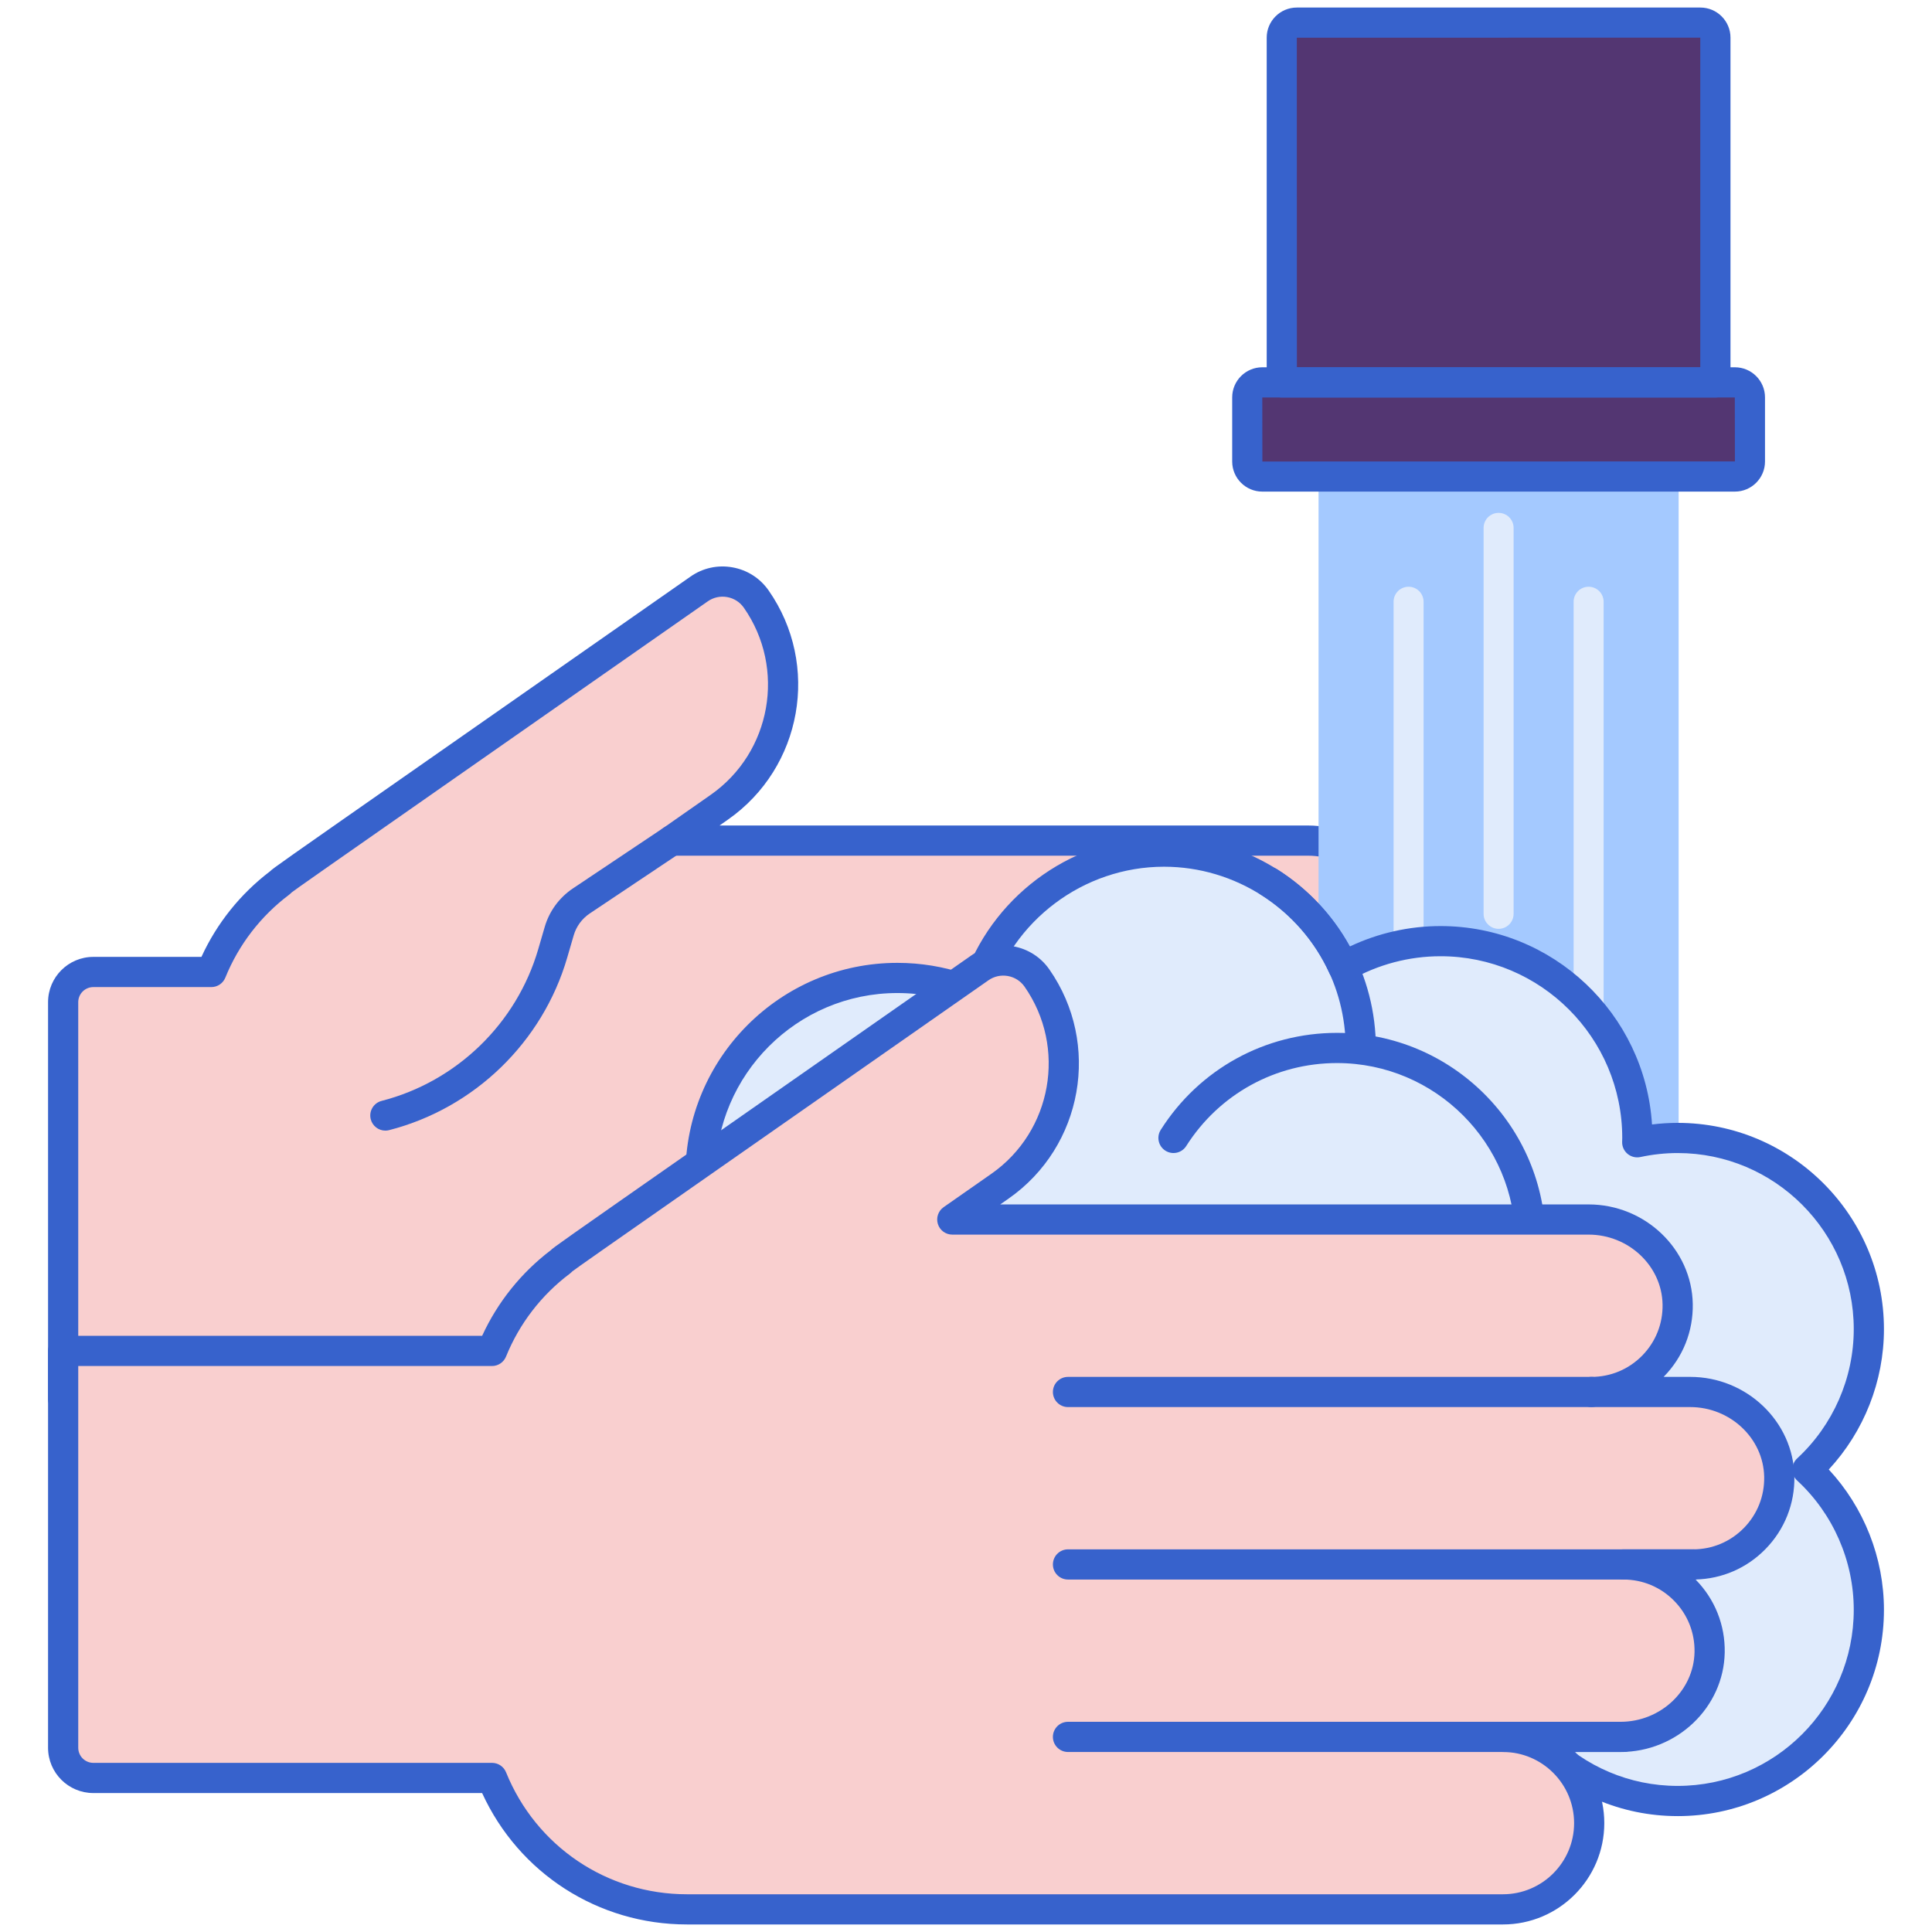 <?xml version="1.0"?>
<svg xmlns="http://www.w3.org/2000/svg" id="Layer_1" enable-background="new 0 0 256 256" height="512px" viewBox="0 0 256 256" width="512px" class=""><g><g><g><g><path d="m198.57 145.445c-.115-6.29-5.512-11.212-11.803-11.212h-13.085c6.381 0 11.541-5.232 11.424-11.64-.115-6.29-5.512-11.212-11.803-11.212h-84.314l6.32-4.418c8.966-6.267 11.157-18.614 4.896-27.583-1.716-2.457-5.107-3.06-7.564-1.343-58.616 40.971-54.906 38.321-55.525 38.914-4.023 3.022-7.195 7.109-9.111 11.84h-15.637c-2.209 0-4 1.791-4 4v52.585h19.637c4.133 10.207 14.135 17.411 25.824 17.411h108.126c6.31 0 11.426-5.115 11.426-11.426 0-6.31-5.116-11.426-11.426-11.426h15.581c6.291 0 11.688-4.922 11.803-11.212.117-6.408-5.042-11.64-11.424-11.64h9.23c6.382.002 11.542-5.229 11.425-11.638z" fill="#f9cfcf" data-original="#F9CFCF" class=""/></g></g><g><g><path d="m161.956 204.788h-108.126c-11.77 0-22.277-6.789-27.14-17.411h-18.322c-1.104 0-2-.896-2-2v-52.584c0-3.309 2.691-6 6-6h14.323c2.047-4.461 5.168-8.359 9.093-11.341.357-.376 1.291-1.029 20.803-14.659 8.034-5.612 19.246-13.446 34.909-24.393 1.625-1.138 3.6-1.573 5.555-1.224 1.956.347 3.658 1.435 4.794 3.061 6.882 9.857 4.464 23.479-5.39 30.367l-1.113.779h77.961c7.478 0 13.669 5.91 13.803 13.175.066 3.635-1.299 7.065-3.844 9.656-.006.007-.013.013-.02.02h3.524c7.478 0 13.669 5.911 13.803 13.175.066 3.635-1.299 7.065-3.844 9.656-2.469 2.514-5.743 3.933-9.253 4.016.008.008.016.016.023.024 2.545 2.592 3.91 6.021 3.844 9.657-.134 7.265-6.325 13.175-13.803 13.175h-6.029c2.395 2.426 3.874 5.756 3.874 9.426.001 7.402-6.022 13.425-13.425 13.425zm-151.588-21.411h17.638c.814 0 1.548.494 1.854 1.25 3.976 9.817 13.384 16.161 23.971 16.161h108.126c5.197 0 9.426-4.229 9.426-9.426s-4.229-9.426-9.426-9.426c-1.104 0-2-.896-2-2s.896-2 2-2h15.581c5.312 0 9.71-4.148 9.803-9.248.047-2.553-.911-4.961-2.698-6.781-1.786-1.82-4.175-2.822-6.726-2.822-1.104 0-2-.896-2-2s.896-2 2-2h9.229c2.551 0 4.939-1.002 6.727-2.822 1.786-1.819 2.744-4.228 2.697-6.781-.093-5.1-4.491-9.249-9.803-9.249h-13.085c-1.104 0-2-.896-2-2s.896-2 2-2c2.551 0 4.939-1.002 6.727-2.822 1.786-1.819 2.744-4.228 2.697-6.781-.093-5.1-4.49-9.248-9.803-9.248h-84.314c-.873 0-1.646-.566-1.907-1.399-.263-.833.046-1.74.762-2.24l6.32-4.418c8.046-5.625 10.021-16.749 4.401-24.798-.524-.75-1.311-1.252-2.214-1.413-.902-.16-1.813.04-2.563.564-15.664 10.948-26.876 18.781-34.911 24.394-16.066 11.224-19.731 13.785-20.247 14.193-.035.038-.075.079-.13.131-.058.056-.119.107-.183.155-3.769 2.831-6.693 6.632-8.458 10.992-.306.755-1.039 1.25-1.854 1.25h-15.637c-1.103 0-2 .897-2 2z" fill="#3762cc" data-original="#3762CC" class=""/></g></g><g><g><path d="m173.682 136.234h-69.36c-1.104 0-2-.896-2-2s.896-2 2-2h69.36c1.104 0 2 .896 2 2s-.896 2-2 2z" fill="#3762cc" data-original="#3762CC" class=""/></g></g><g><g><path d="m187.146 159.085h-82.824c-1.104 0-2-.896-2-2s.896-2 2-2h82.824c1.104 0 2 .896 2 2s-.896 2-2 2z" fill="#3762cc" data-original="#3762CC" class=""/></g></g><g><g><path d="m177.916 181.937h-73.595c-1.104 0-2-.896-2-2s.896-2 2-2h73.595c1.104 0 2 .896 2 2s-.895 2-2 2z" fill="#3762cc" data-original="#3762CC" class=""/></g></g><g><g><path d="m51.063 149.813c-.892 0-1.704-.6-1.937-1.503-.274-1.07.37-2.16 1.44-2.435 9.93-2.55 17.881-10.248 20.749-20.09l.865-2.968c.607-2.083 1.934-3.893 3.736-5.098l11.959-7.999c.919-.614 2.159-.367 2.774.551.614.918.368 2.16-.55 2.774l-11.96 7.999c-1.022.684-1.775 1.711-2.12 2.893l-.865 2.968c-3.262 11.192-12.302 19.946-23.595 22.845-.163.042-.331.063-.496.063z" fill="#3762cc" data-original="#3762CC" class=""/></g></g><g><g><path d="m174.715 56.903h47.714v116.117h-47.714z" fill="#a4c9ff" data-original="#A4C9FF" class=""/></g></g><g><g><path d="m227.298 50.666h-57.453v-45.678c0-1.098.89-1.988 1.988-1.988h53.477c1.098 0 1.988.89 1.988 1.988z" fill="#4671c6" data-original="#4671C6" class="active-path" style="fill:#533672" data-old_color="#4671c6"/></g></g><g><g><path d="m229.884 50.666h-62.624c-1.098 0-1.988.89-1.988 1.988v8.497c0 1.098.89 1.988 1.988 1.988h62.624c1.098 0 1.988-.89 1.988-1.988v-8.497c0-1.098-.89-1.988-1.988-1.988z" fill="#4671c6" data-original="#4671C6" class="active-path" style="fill:#533672" data-old_color="#4671c6"/></g></g><g><g><path d="m227.298 52.666h-57.453c-1.104 0-2-.896-2-2v-45.678c0-2.199 1.789-3.988 3.988-3.988h53.478c2.198 0 3.987 1.789 3.987 3.988v45.678c0 1.105-.896 2-2 2zm-55.454-4h53.454v-43.678l-53.465.012z" fill="#3762cc" data-original="#3762CC" class=""/></g></g><g><g><path d="m229.884 65.139h-62.624c-2.199 0-3.988-1.789-3.988-3.988v-8.497c0-2.199 1.789-3.988 3.988-3.988h62.624c2.199 0 3.988 1.789 3.988 3.988v8.497c0 2.199-1.789 3.988-3.988 3.988zm-62.624-12.473.012 8.485 62.612-.012-.012-8.473zm62.624 0h.01z" fill="#3762cc" data-original="#3762CC" class=""/></g></g><g><g><g><path d="m186.644 136.222c-1.098 0-1.988-.89-1.988-1.988v-54.5c0-1.098.89-1.988 1.988-1.988s1.988.89 1.988 1.988v54.5c0 1.097-.891 1.988-1.988 1.988z" fill="#e0ebfc" data-original="#E0EBFC" class=""/></g></g></g><g><g><g><path d="m198.572 123.076c-1.098 0-1.988-.89-1.988-1.988v-51.141c0-1.098.89-1.988 1.988-1.988s1.988.89 1.988 1.988v51.141c0 1.098-.89 1.988-1.988 1.988z" fill="#e0ebfc" data-original="#E0EBFC" class=""/></g></g></g><g><g><g><path d="m210.5 136.222c-1.098 0-1.988-.89-1.988-1.988v-54.5c0-1.098.89-1.988 1.988-1.988s1.988.89 1.988 1.988v54.5c.001 1.097-.89 1.988-1.988 1.988z" fill="#e0ebfc" data-original="#E0EBFC" class=""/></g></g></g><g><g><g><path d="m239.494 194.714c5.003-4.628 8.138-11.245 8.138-18.597 0-13.99-11.341-25.332-25.332-25.332-1.839 0-3.63.201-5.358.573.004-.191.014-.381.014-.573 0-14.402-11.675-26.077-26.077-26.077-4.697 0-9.1 1.248-12.906 3.421-4.105-9.014-13.186-15.284-23.737-15.284-11.892 0-21.917 7.963-25.053 18.846-3.155-1.355-6.63-2.108-10.281-2.108-14.402 0-26.077 11.675-26.077 26.077s11.675 26.077 26.077 26.077c11.892 0 21.917-7.963 25.053-18.846 3.155 1.355 6.63 2.108 10.281 2.108 4.697 0 9.1-1.248 12.906-3.421 4.105 9.014 13.186 15.284 23.737 15.284 2.098 0 4.135-.255 6.089-.722.006 7.343 3.14 13.951 8.137 18.574-5.003 4.628-8.138 11.245-8.138 18.597 0 13.99 11.341 25.332 25.332 25.332 13.99 0 25.332-11.341 25.332-25.332.001-7.352-3.135-13.969-8.137-18.597z" fill="#e0ebfc" data-original="#E0EBFC" class=""/></g></g><g><g><path d="m176.376 154.705c-.361 0-.728-.098-1.057-.304-.938-.584-1.223-1.818-.639-2.755 2.377-3.81 3.633-8.209 3.633-12.722 0-8.296-4.189-15.905-11.207-20.353-.934-.591-1.21-1.827-.619-2.76.592-.933 1.828-1.209 2.76-.619 8.182 5.186 13.066 14.057 13.066 23.731 0 5.262-1.466 10.394-4.238 14.839-.38.609-1.032.943-1.699.943z" fill="#3762cc" data-original="#3762CC" class=""/></g></g></g><g><g><path d="m222.3 240.643c-15.07 0-27.331-12.261-27.331-27.332 0-6.897 2.642-13.565 7.31-18.597-4.117-4.438-6.658-10.15-7.2-16.169-1.393.211-2.798.317-4.198.317-10.268 0-19.712-5.656-24.613-14.572-6.539 3.104-14.274 3.537-21.073 1.219-4.064 10.833-14.581 18.228-26.291 18.228-15.481 0-28.077-12.595-28.077-28.077s12.596-28.077 28.077-28.077c3.106 0 6.14.501 9.043 1.491 4.065-10.834 14.581-18.229 26.291-18.229 10.268 0 19.712 5.656 24.613 14.572 3.746-1.778 7.864-2.71 12.03-2.71 14.881 0 27.096 11.638 28.02 26.291 1.131-.142 2.268-.213 3.4-.213 15.071 0 27.332 12.261 27.332 27.332 0 6.896-2.642 13.563-7.31 18.597 4.668 5.033 7.31 11.701 7.31 18.597-.001 15.071-12.262 27.332-27.333 27.332zm-25.331-66.503c.444 0 .882.148 1.238.429.48.379.761.957.762 1.569.006 6.472 2.738 12.707 7.496 17.107.409.378.642.911.642 1.468s-.232 1.09-.642 1.468c-4.764 4.406-7.496 10.649-7.496 17.129 0 12.865 10.466 23.332 23.331 23.332s23.332-10.466 23.332-23.332c0-6.479-2.732-12.722-7.496-17.129-.409-.379-.642-.911-.642-1.468s.232-1.089.642-1.468c4.764-4.407 7.496-10.65 7.496-17.128 0-12.865-10.467-23.332-23.332-23.332-1.648 0-3.31.178-4.938.528-.599.129-1.225-.024-1.697-.416-.473-.391-.738-.978-.723-1.591l.006-.208c.004-.104.008-.209.008-.314 0-13.276-10.801-24.077-24.076-24.077-4.176 0-8.296 1.092-11.915 3.158-.487.279-1.072.339-1.605.167-.535-.173-.973-.563-1.206-1.074-3.904-8.573-12.508-14.113-21.917-14.113-10.667 0-20.179 7.155-23.131 17.4-.159.552-.547 1.008-1.066 1.254s-1.117.257-1.645.03c-3.007-1.292-6.2-1.946-9.492-1.946-13.276 0-24.077 10.801-24.077 24.077s10.801 24.077 24.077 24.077c10.667 0 20.179-7.155 23.131-17.399.159-.552.547-1.008 1.065-1.254.521-.245 1.119-.255 1.646-.03 3.007 1.292 6.201 1.946 9.492 1.946 4.176 0 8.296-1.092 11.915-3.158.487-.279 1.071-.338 1.605-.167.535.173.973.563 1.206 1.074 3.904 8.573 12.508 14.113 21.917 14.113 1.882 0 3.773-.225 5.623-.667.154-.037.31-.055.466-.055z" fill="#3762cc" data-original="#3762CC" class=""/></g></g><g><g><circle cx="177.158" cy="164.497" fill="#e0ebfc" r="25.637" data-original="#E0EBFC" class=""/></g></g><g><g><path d="m202.795 166.497c-1.104 0-2-.896-2-2 0-13.033-10.604-23.637-23.637-23.637-8.141 0-15.608 4.109-19.976 10.993-.591.933-1.827 1.21-2.76.618s-1.209-1.828-.617-2.76c5.104-8.047 13.834-12.851 23.353-12.851 15.239 0 27.637 12.398 27.637 27.637 0 1.104-.896 2-2 2z" fill="#3762cc" data-original="#3762CC" class=""/></g></g><g><g><g><path d="m235.764 195.657c-.115-6.29-5.512-11.212-11.803-11.212h-13.085c6.381 0 11.541-5.232 11.424-11.64-.115-6.29-5.512-11.212-11.803-11.212h-84.314l6.32-4.418c8.966-6.267 11.157-18.614 4.896-27.583-1.716-2.457-5.107-3.06-7.564-1.343-58.616 40.971-54.906 38.321-55.525 38.914-4.023 3.022-7.195 7.109-9.111 11.84h-56.831v52.585c0 2.209 1.791 4 4 4h52.831c4.134 10.209 14.135 17.412 25.825 17.412h108.126c6.31 0 11.426-5.115 11.426-11.426 0-6.31-5.116-11.426-11.426-11.426h15.581c6.291 0 11.688-4.922 11.803-11.212.117-6.408-5.042-11.64-11.424-11.64h9.23c6.381.001 11.541-5.231 11.424-11.639z" fill="#f9cfcf" data-original="#F9CFCF" class=""/></g></g><g><g><path d="m199.15 255h-108.127c-11.768 0-22.276-6.789-27.14-17.411h-51.515c-3.309 0-6-2.691-6-6v-52.584c0-1.104.896-2 2-2h55.517c2.049-4.462 5.171-8.361 9.094-11.341.358-.376 1.293-1.029 20.824-14.675 8.032-5.611 19.238-13.44 34.887-24.378 1.626-1.137 3.6-1.571 5.556-1.224s3.658 1.435 4.794 3.061c6.882 9.857 4.464 23.479-5.39 30.367l-1.113.778h77.961c7.478 0 13.669 5.911 13.803 13.175.066 3.635-1.299 7.064-3.844 9.656-.006.007-.013.013-.02.02h3.524c7.478 0 13.669 5.911 13.803 13.175.066 3.635-1.299 7.064-3.844 9.656-2.469 2.515-5.743 3.933-9.253 4.016.008.008.016.016.023.024 2.545 2.592 3.91 6.021 3.844 9.657-.134 7.265-6.325 13.175-13.803 13.175h-6.029c2.395 2.426 3.874 5.756 3.874 9.426 0 7.404-6.022 13.427-13.426 13.427zm-188.782-73.995v50.584c0 1.103.897 2 2 2h52.831c.814 0 1.548.494 1.854 1.249 3.976 9.818 13.385 16.162 23.97 16.162h108.127c5.197 0 9.426-4.229 9.426-9.426s-4.229-9.426-9.426-9.426c-1.104 0-2-.896-2-2s.896-2 2-2h15.581c5.312 0 9.71-4.148 9.803-9.248.047-2.553-.911-4.961-2.698-6.781s-4.176-2.823-6.726-2.823c-1.104 0-2-.896-2-2s.896-2 2-2h9.229c2.551 0 4.939-1.002 6.727-2.822 1.786-1.819 2.744-4.228 2.697-6.781-.093-5.1-4.491-9.249-9.803-9.249h-13.085c-1.104 0-2-.896-2-2s.896-2 2-2c2.551 0 4.939-1.002 6.727-2.822 1.786-1.819 2.744-4.228 2.697-6.781-.093-5.1-4.491-9.249-9.803-9.249h-84.313c-.873 0-1.646-.566-1.907-1.399-.263-.833.046-1.74.762-2.24l6.32-4.417c8.046-5.625 10.021-16.749 4.401-24.798-.524-.75-1.311-1.252-2.215-1.413-.901-.159-1.814.04-2.564.564-15.648 10.938-26.854 18.767-34.887 24.378-16.084 11.236-19.754 13.8-20.27 14.208-.035.038-.075.079-.13.131-.058.056-.119.107-.183.155-3.768 2.829-6.692 6.63-8.459 10.992-.306.755-1.039 1.25-1.854 1.25h-54.829z" fill="#3762cc" data-original="#3762CC" class=""/></g></g><g><g><path d="m210.876 186.445h-69.361c-1.104 0-2-.896-2-2s.896-2 2-2h69.361c1.104 0 2 .896 2 2s-.896 2-2 2z" fill="#3762cc" data-original="#3762CC" class=""/></g></g><g><g><path d="m224.34 209.297h-82.825c-1.104 0-2-.896-2-2s.896-2 2-2h82.825c1.104 0 2 .896 2 2s-.896 2-2 2z" fill="#3762cc" data-original="#3762CC" class=""/></g></g><g><g><path d="m215.11 232.148h-73.596c-1.104 0-2-.896-2-2s.896-2 2-2h73.596c1.104 0 2 .896 2 2s-.895 2-2 2z" fill="#3762cc" data-original="#3762CC" class=""/></g></g></g></g></g> </svg>
